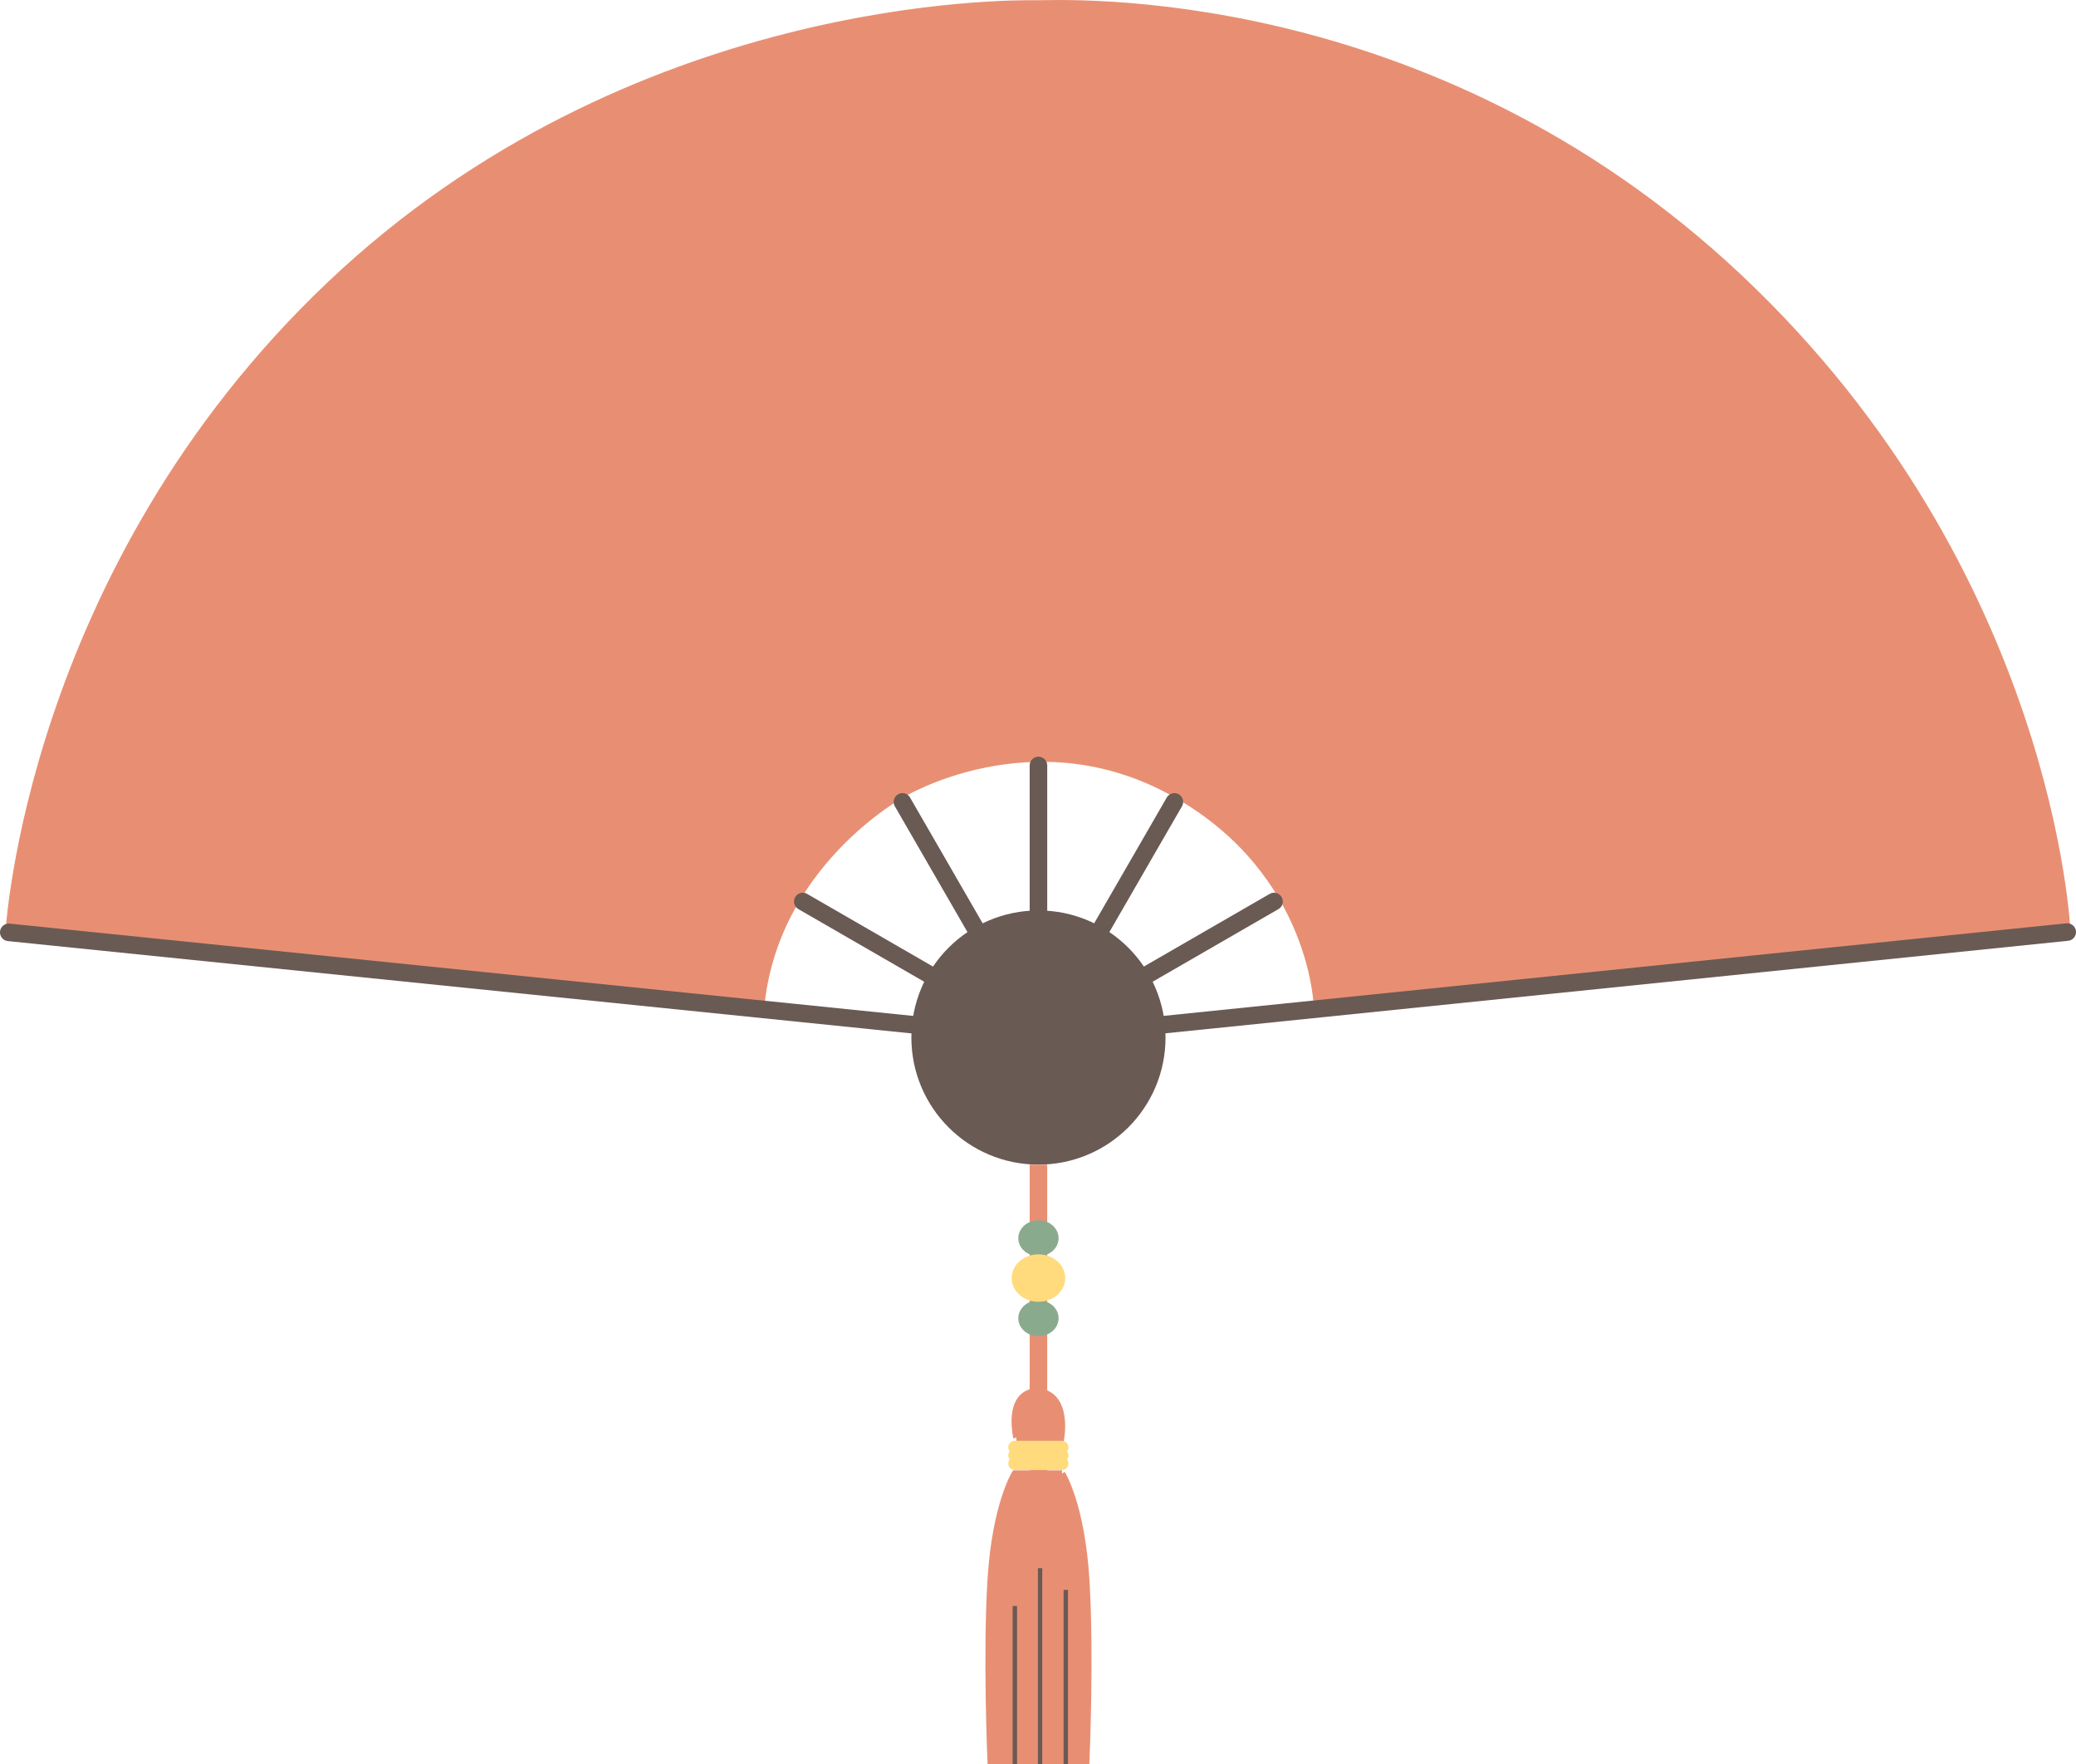 <?xml version="1.0" encoding="UTF-8"?>
<svg id="Layer_2" data-name="Layer 2" xmlns="http://www.w3.org/2000/svg" viewBox="0 0 946.25 803.96">
  <defs>
    <style>
      .cls-1 {
        fill: #ffdb7d;
      }

      .cls-2 {
        fill: #e88f73;
        stroke-width: 3px;
      }

      .cls-2, .cls-3 {
        stroke: #e88f73;
      }

      .cls-2, .cls-3, .cls-4, .cls-5, .cls-6 {
        stroke-miterlimit: 10;
      }

      .cls-7 {
        fill: #6a5a54;
      }

      .cls-3, .cls-4 {
        stroke-width: 8px;
      }

      .cls-3, .cls-4, .cls-5, .cls-6 {
        fill: none;
      }

      .cls-4, .cls-5 {
        stroke: #6a5a54;
      }

      .cls-4, .cls-6 {
        stroke-linecap: round;
      }

      .cls-5 {
        stroke-width: 2px;
      }

      .cls-8 {
        fill: #8aaa8d;
      }

      .cls-6 {
        stroke: #ffdb7d;
        stroke-width: 6px;
      }
    </style>
  </defs>
  <path class="cls-2" d="M4,424.92s8.97-164.71,146.31-295.13C287.64-.64,461.07,1.5,472.45,1.61s178.12-9.25,320.63,125.16c142.5,134.41,149.17,298.01,149.17,298.01l-341.85,35.03s-.96-62.25-65.12-98.21c-64.15-35.97-123.95.32-123.95.32,0,0-58.77,31.9-64.54,97.95L4,424.92Z"/>
  <circle class="cls-7" cx="473.33" cy="472.85" r="57.92"/>
  <line class="cls-3" x1="473.33" y1="530.77" x2="473.33" y2="803.15"/>
  <path class="cls-2" d="M463.3,655.22h20.3s3.55-19.49-10.26-21.02c0,0-14.08-1.79-10.03,21.02Z"/>
  <path class="cls-2" d="M484.05,671.6s8.95,14.13,11.04,48.67c2.09,34.54,0,82.17,0,82.17h-43.51s-2.09-47.63,0-82.17,11.04-48.67,11.04-48.67h21.44Z"/>
  <line class="cls-6" x1="462.57" y1="659.62" x2="484.01" y2="659.62"/>
  <line class="cls-6" x1="462.57" y1="663.32" x2="484.01" y2="663.32"/>
  <line class="cls-6" x1="462.57" y1="666.96" x2="484.01" y2="666.96"/>
  <ellipse class="cls-8" cx="473.33" cy="564.31" rx="9.18" ry="8.18"/>
  <ellipse class="cls-8" cx="473.33" cy="600.79" rx="9.18" ry="8.18"/>
  <ellipse class="cls-1" cx="473.33" cy="582.47" rx="12.21" ry="10.81"/>
  <line class="cls-4" x1="473.33" y1="472.85" x2="473.33" y2="348.86"/>
  <line class="cls-4" x1="473.33" y1="472.85" x2="411.34" y2="365.47"/>
  <line class="cls-4" x1="473.29" y1="472.85" x2="365.91" y2="410.86"/>
  <line class="cls-4" x1="473.29" y1="472.85" x2="535.28" y2="365.47"/>
  <line class="cls-4" x1="473.33" y1="472.85" x2="580.71" y2="410.86"/>
  <line class="cls-4" x1="4" y1="424.92" x2="473.33" y2="472.85"/>
  <line class="cls-4" x1="942.25" y1="424.78" x2="473.33" y2="472.85"/>
  <line class="cls-5" x1="462.57" y1="731.92" x2="462.57" y2="803.96"/>
  <line class="cls-5" x1="474.08" y1="714.68" x2="474.08" y2="803.96"/>
  <line class="cls-5" x1="485.79" y1="724.58" x2="485.79" y2="803.96"/>
</svg>
